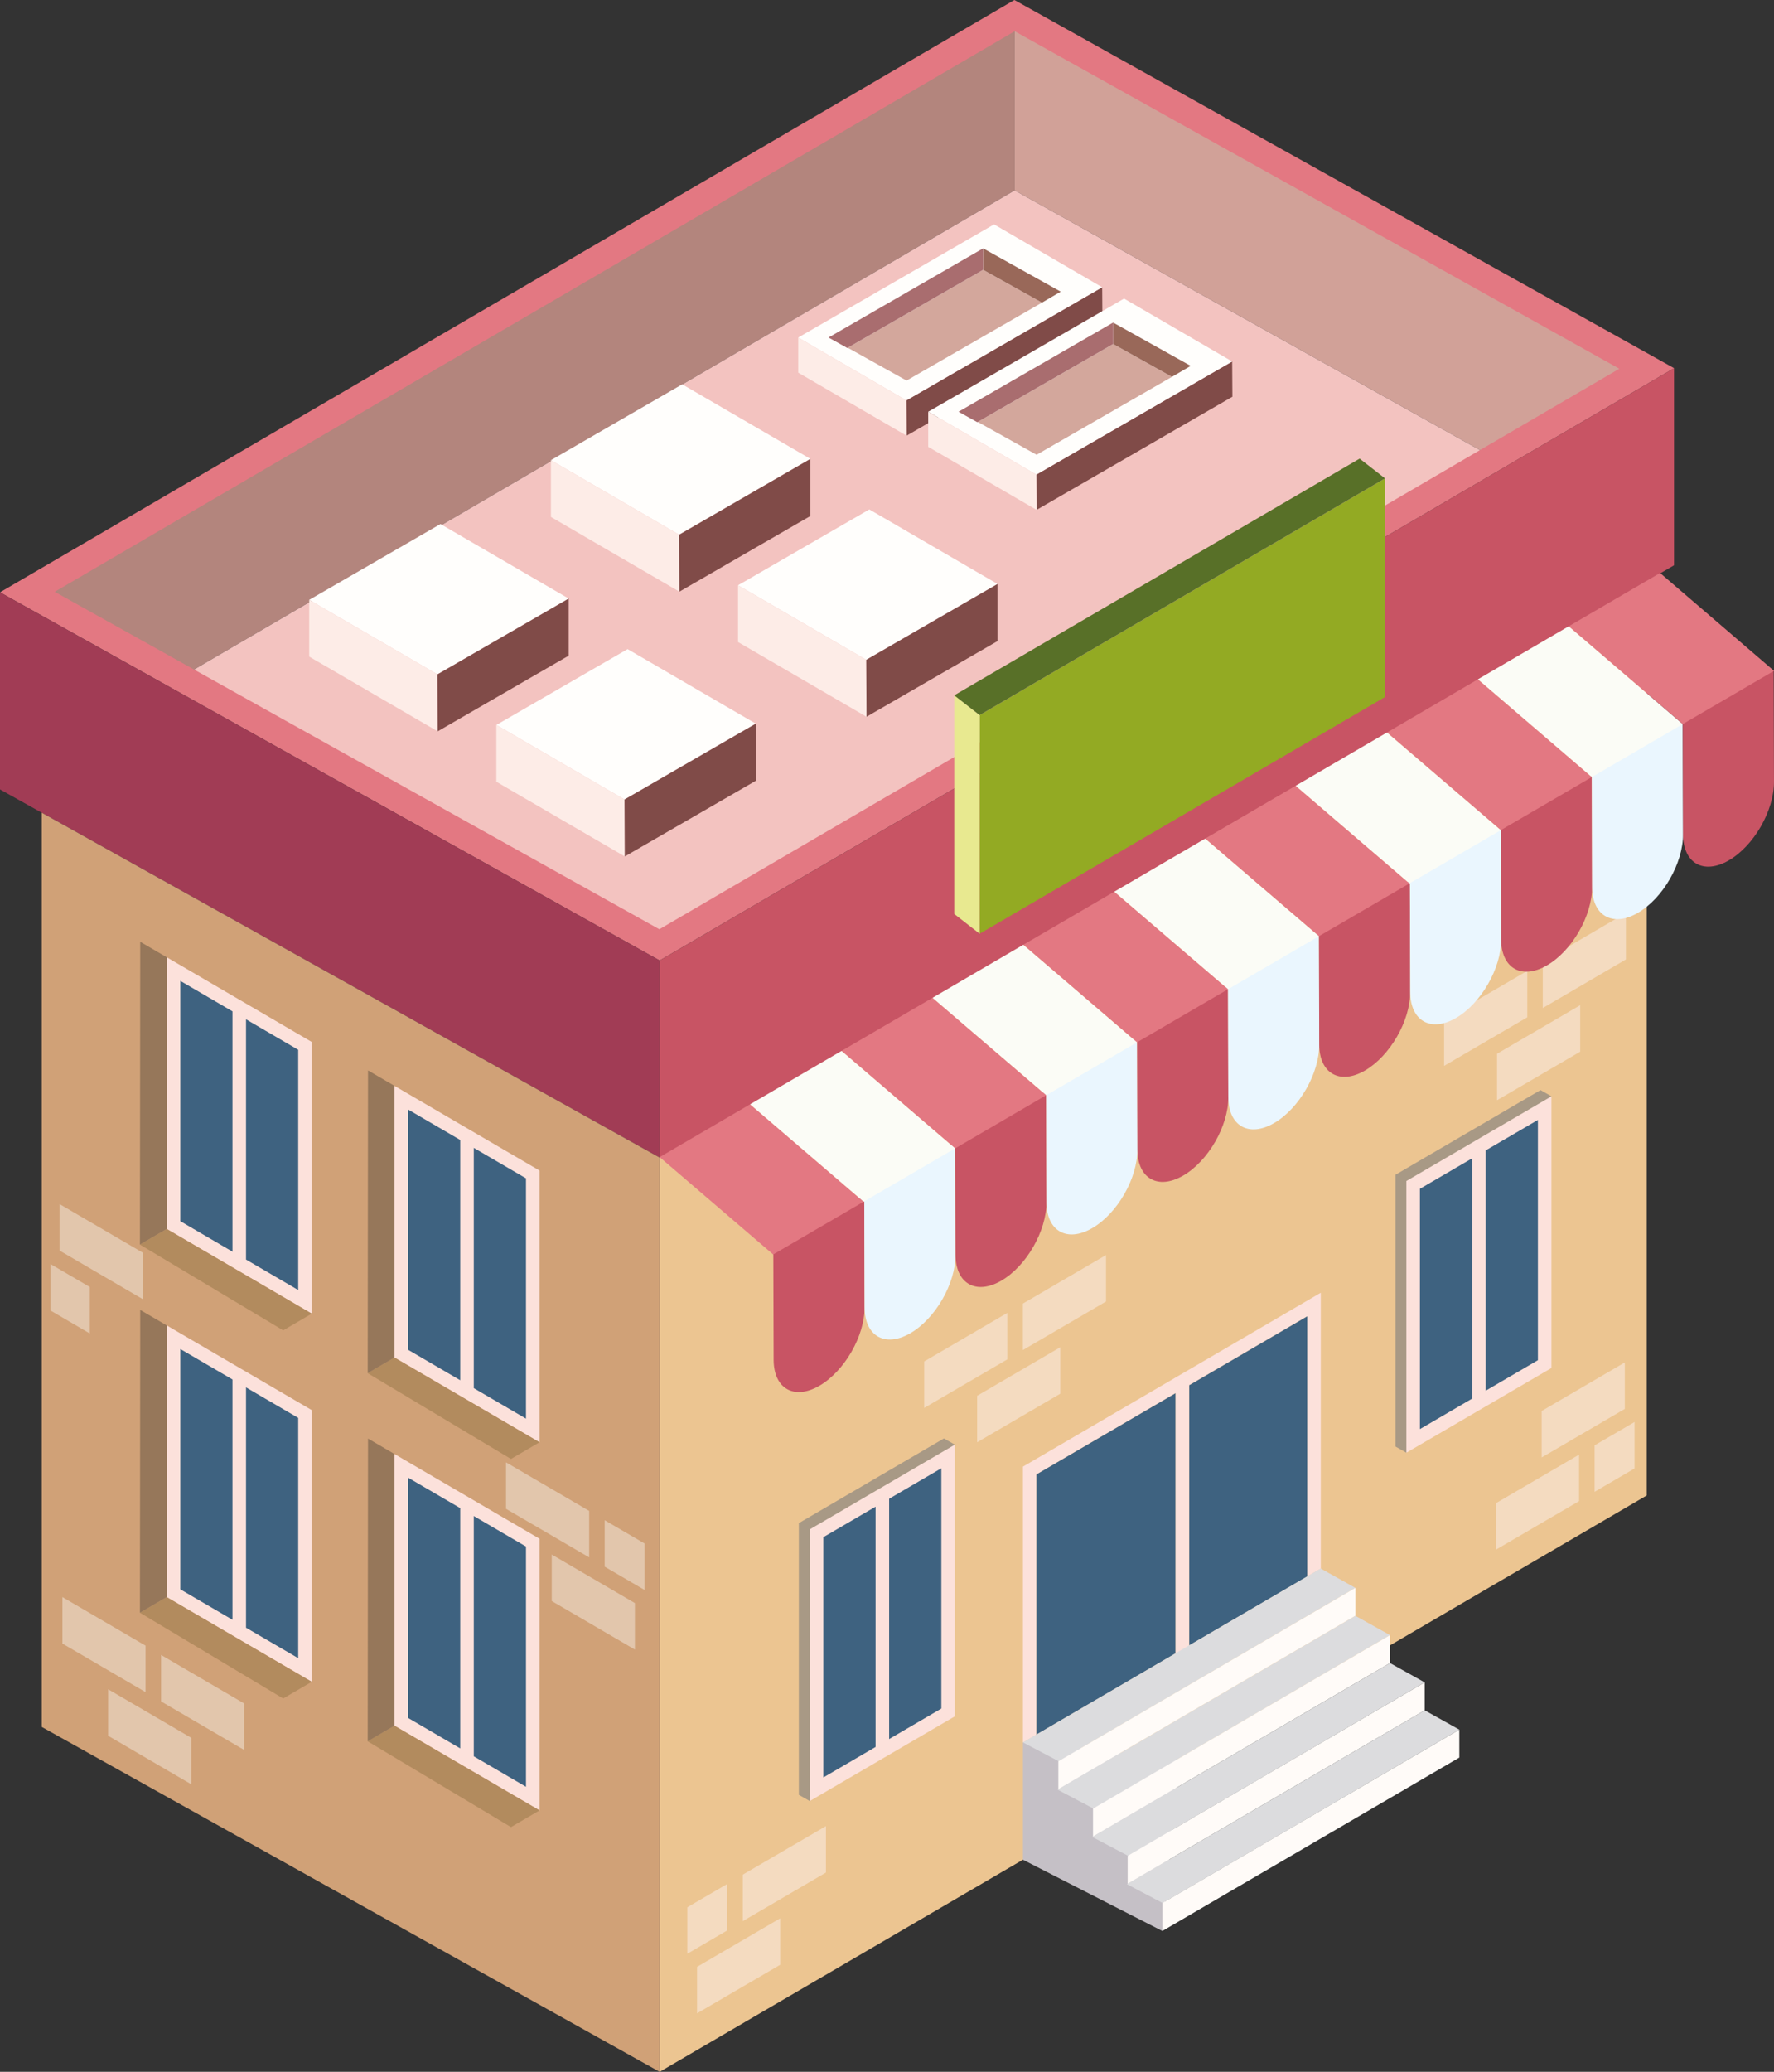 <svg id="fe15a32c-c6a9-47f7-98f0-a40b445678dd" data-name="Capa 1" xmlns="http://www.w3.org/2000/svg" viewBox="0 0 1818.18 2122"><rect x="0" y="0" width="1818.18" height="2122" fill="#333333" stroke="none"/><defs><style>.ed0d7d9a-78c7-4fdb-85b3-de35fabbfb7a{fill:#b3857d;}.b9126a70-1b64-4d4c-a28f-7cd574730408{fill:#d1a198;}.b154692e-464f-4625-8677-790501339e43{fill:#f3c3c0;}.a39cf48c-c05d-408c-8eea-118933cf6a2d{fill:#e37882;}.a4f0d018-a887-436a-a556-abe2616d8d71{fill:#a13c55;}.b874bdf3-0a8a-4ba4-a1b4-89dd464901a3{fill:#d0a177;}.ad29b4ce-b2ad-46ec-96b8-b8643e7c5695{fill:#3e6280;}.b44122fe-5a10-4236-a841-2e2a71b4f0f3{fill:#c85464;}.ecb8f0c9-68e9-4f39-a47d-ec2ba9b85894{fill:#ecc591;}.a1158ed8-86c4-4711-991c-3243c9be8c51{fill:#f4dbc0;}.bc66e9bc-a0f5-43db-813a-e520f84836fd{fill:#e2c6ac;}.bd93881f-5056-4eae-8e81-677eabdba9bb{fill:#fce1db;}.fa08f33b-4523-465f-8b70-f6d9da99da92{fill:#93aa23;}.eb8d7641-4c18-43ba-8d16-3e3d98353da6{fill:#e8e990;}.a7e89ba7-68be-4829-9d69-a4f5b9ea096a{fill:#587028;}.fe9c5d8c-d05d-4682-bad9-46cccd5a3613{fill:#c5c0c6;}.ab916461-4cb0-4a4f-8024-5d4cbe5df0e6{fill:#dcdcde;}.afff526b-9641-428a-8e7c-5217beeab5e0{fill:#fffbf8;}.a4533437-cc99-409e-a2e8-05754d91d259{fill:#a89985;}.b8235343-0e00-474c-962b-ed72eb89ac8a{fill:#b28b5e;}.bc72888c-bc5a-4dc8-954e-dce07a0b1fab{fill:#96775a;}.b36428bc-0746-47ec-b938-7f93c70937e0{fill:#fffefc;}.bfb18bec-feab-4f43-afc5-96b20e7f5058{fill:#fdece7;}.ee6f030a-496f-4403-86b6-44193ad1a7b1{fill:#804b48;}.ba6991ff-0bc4-4750-8dba-80c1779fe0f4{fill:#d3a79c;}.eadad56c-1d4e-4779-9785-6b2e569917f4{fill:#996859;}.a87c6bdc-3d57-4a7d-839b-e9f5913b348a{fill:#a96d6f;}.be6a9e5f-af94-4094-bfde-45a20bf7f005{fill:#eaf6fe;}.b736c3fc-dfff-4bb2-9c12-0cd231a17218{fill:#fbfcf6;}</style></defs><polygon class="ed0d7d9a-78c7-4fdb-85b3-de35fabbfb7a" points="1039.79 15.99 1039.95 16.08 1039.95 195 1039.95 195.01 1039.93 195 188.79 691.67 344.04 601.08 188.79 691.67 184.96 693.91 28.03 606.38 1039.79 15.99"/><polygon class="b9126a70-1b64-4d4c-a28f-7cd574730408" points="1039.95 16.08 1687.7 377.37 1530.91 468.86 1039.95 195.01 1039.95 195 1039.95 16.08"/><polygon class="b154692e-464f-4625-8677-790501339e43" points="1039.93 195 1530.91 468.86 679.77 965.52 188.79 691.67 1039.93 195"/><path class="a39cf48c-c05d-408c-8eea-118933cf6a2d" d="M152.22,606.65,1191.86,0,1868,377.1,828.32,983.76ZM1192.17,32,208.29,606.11,828,951.77l983.88-574.12Z" transform="translate(-152.22)"/><polygon class="a4f0d018-a887-436a-a556-abe2616d8d71" points="0 808.53 0 606.65 676.1 983.76 676.1 1185.64 0 808.53"/><polygon class="b874bdf3-0a8a-4ba4-a1b4-89dd464901a3" points="42.8 1768.76 42.8 832.4 676.1 1185.64 676.1 2122 42.8 1768.76"/><polygon class="ad29b4ce-b2ad-46ec-96b8-b8643e7c5695" points="411.51 1125.84 411.51 1387.16 544.83 1464.56 544.83 1204.74 411.51 1125.84"/><polygon class="ad29b4ce-b2ad-46ec-96b8-b8643e7c5695" points="178.54 993.59 178.54 1254.91 311.85 1332.32 311.85 1072.5 178.54 993.59"/><polygon class="ad29b4ce-b2ad-46ec-96b8-b8643e7c5695" points="411.51 1501.58 411.51 1762.9 544.83 1840.3 544.83 1580.48 411.51 1501.58"/><polygon class="ad29b4ce-b2ad-46ec-96b8-b8643e7c5695" points="178.54 1369.34 178.54 1630.65 311.85 1708.05 311.85 1448.24 178.54 1369.34"/><polygon class="b44122fe-5a10-4236-a841-2e2a71b4f0f3" points="676.1 983.76 1715.73 377.1 1715.73 578.98 676.1 1185.64 676.1 983.76"/><polygon class="ecb8f0c9-68e9-4f39-a47d-ec2ba9b85894" points="676.1 1185.64 1687.7 595.34 1687.7 1531.7 676.1 2122 676.1 1185.64"/><polygon class="a1158ed8-86c4-4711-991c-3243c9be8c51" points="1666.42 935.09 1666.42 982.7 1581.2 1032.43 1581.2 984.83 1666.42 935.09"/><polygon class="a1158ed8-86c4-4711-991c-3243c9be8c51" points="1619.54 1029.53 1619.54 1077.14 1534.32 1126.86 1534.32 1079.26 1619.54 1029.53"/><polygon class="a1158ed8-86c4-4711-991c-3243c9be8c51" points="1565.3 994.35 1565.3 1041.95 1480.07 1091.68 1480.07 1044.08 1565.3 994.35"/><polygon class="a1158ed8-86c4-4711-991c-3243c9be8c51" points="1133.56 1285.43 1133.56 1333.03 1048.34 1382.76 1048.34 1335.16 1133.56 1285.43"/><polygon class="a1158ed8-86c4-4711-991c-3243c9be8c51" points="1086.68 1379.86 1086.68 1427.47 1001.46 1477.2 1001.46 1429.6 1086.68 1379.86"/><polygon class="a1158ed8-86c4-4711-991c-3243c9be8c51" points="1032.44 1344.68 1032.44 1392.29 947.22 1442.01 947.22 1394.41 1032.44 1344.68"/><polygon class="bc66e9bc-a0f5-43db-813a-e520f84836fd" points="63.96 1635.76 63.96 1683.37 149.18 1733.1 149.18 1685.5 63.96 1635.76"/><polygon class="bc66e9bc-a0f5-43db-813a-e520f84836fd" points="110.84 1730.2 110.84 1777.81 196.06 1827.54 196.06 1779.93 110.84 1730.2"/><polygon class="bc66e9bc-a0f5-43db-813a-e520f84836fd" points="165.08 1695.02 165.08 1742.62 250.3 1792.35 250.3 1744.76 165.08 1695.02"/><polygon class="bc66e9bc-a0f5-43db-813a-e520f84836fd" points="51.69 1294.63 91.99 1318.14 91.99 1365.74 51.69 1342.22 51.69 1294.63"/><polygon class="bc66e9bc-a0f5-43db-813a-e520f84836fd" points="61.01 1233.22 61.01 1280.83 146.23 1330.56 146.23 1282.96 61.01 1233.22"/><polygon class="a1158ed8-86c4-4711-991c-3243c9be8c51" points="1533.19 1587.2 1533.19 1539.59 1618.42 1489.86 1618.42 1537.46 1533.19 1587.2"/><polygon class="a1158ed8-86c4-4711-991c-3243c9be8c51" points="1580.07 1492.75 1580.07 1445.15 1665.29 1395.42 1665.29 1443.03 1580.07 1492.75"/><polygon class="a1158ed8-86c4-4711-991c-3243c9be8c51" points="1675.27 1456.43 1675.27 1504.03 1634.31 1527.94 1634.31 1480.33 1675.27 1456.43"/><polygon class="a1158ed8-86c4-4711-991c-3243c9be8c51" points="846.51 1870.33 846.51 1917.93 761.28 1967.66 761.28 1920.06 846.51 1870.33"/><polygon class="a1158ed8-86c4-4711-991c-3243c9be8c51" points="799.63 1964.77 799.63 2012.37 714.4 2062.11 714.4 2014.5 799.63 1964.77"/><polygon class="a1158ed8-86c4-4711-991c-3243c9be8c51" points="704.43 2001.09 704.43 1953.48 745.38 1929.59 745.38 1977.19 704.43 2001.09"/><polygon class="bc66e9bc-a0f5-43db-813a-e520f84836fd" points="518.63 1497.77 518.63 1545.38 603.86 1595.1 603.86 1547.5 518.63 1497.77"/><polygon class="bc66e9bc-a0f5-43db-813a-e520f84836fd" points="565.51 1592.2 565.51 1639.81 650.73 1689.54 650.73 1641.93 565.51 1592.2"/><polygon class="bc66e9bc-a0f5-43db-813a-e520f84836fd" points="660.71 1628.53 660.71 1580.92 619.75 1557.03 619.75 1604.63 660.71 1628.53"/><polygon class="bd93881f-5056-4eae-8e81-677eabdba9bb" points="1048.39 1502.16 1353.67 1324.03 1353.67 1606.61 1339.77 1614.71 1339.77 1348.22 1062.28 1510.15 1062.28 1776.64 1048.39 1784.74 1048.39 1502.16"/><polygon class="ad29b4ce-b2ad-46ec-96b8-b8643e7c5695" points="1218.74 1418.85 1339.77 1348.22 1339.77 1614.71 1218.74 1685.34 1218.74 1418.85"/><polygon class="ad29b4ce-b2ad-46ec-96b8-b8643e7c5695" points="1204.85 1426.95 1204.85 1693.44 1062.28 1776.64 1062.28 1510.15 1204.85 1426.95"/><rect class="bd93881f-5056-4eae-8e81-677eabdba9bb" x="1204.85" y="1418.85" width="13.89" height="274.59"/><polygon class="fa08f33b-4523-465f-8b70-f6d9da99da92" points="1419.53 489.98 1419.53 713.89 1004.04 956.34 1004.04 732.44 1419.53 489.98"/><polygon class="eb8d7641-4c18-43ba-8d16-3e3d98353da6" points="1004.04 956.34 977.99 936.08 977.99 712.18 1004.04 732.44 1004.04 956.34"/><polygon class="a7e89ba7-68be-4829-9d69-a4f5b9ea096a" points="1419.53 489.98 1004.04 732.44 977.99 712.18 1393.48 469.72 1419.53 489.98"/><polygon class="fe9c5d8c-d05d-4682-bad9-46cccd5a3613" points="1191.28 1977.76 1048.39 1904.76 1048.39 1784.6 1208.33 1802.02 1191.28 1977.76"/><polygon class="ab916461-4cb0-4a4f-8024-5d4cbe5df0e6" points="1460.16 1751.73 1495.67 1771.54 1191.61 1949.13 1154.95 1929.83 1460.16 1751.73"/><polygon class="afff526b-9641-428a-8e7c-5217beeab5e0" points="1495.67 1771.54 1495.67 1800.13 1191.28 1977.76 1191.28 1949.17 1495.67 1771.54"/><polygon class="ab916461-4cb0-4a4f-8024-5d4cbe5df0e6" points="1424.63 1703.33 1460.14 1723.13 1156.08 1900.71 1119.43 1881.42 1424.63 1703.33"/><polygon class="afff526b-9641-428a-8e7c-5217beeab5e0" points="1460.15 1723.13 1460.15 1751.72 1155.74 1929.35 1155.74 1900.76 1460.15 1723.13"/><polygon class="ab916461-4cb0-4a4f-8024-5d4cbe5df0e6" points="1389.11 1654.92 1424.62 1674.72 1120.56 1852.3 1083.91 1833.01 1389.11 1654.92"/><polygon class="afff526b-9641-428a-8e7c-5217beeab5e0" points="1424.62 1674.72 1424.62 1703.31 1120.22 1880.94 1120.22 1852.35 1424.62 1674.72"/><polygon class="ab916461-4cb0-4a4f-8024-5d4cbe5df0e6" points="1353.58 1606.5 1389.09 1626.31 1085.03 1803.89 1048.39 1784.6 1353.58 1606.5"/><polygon class="afff526b-9641-428a-8e7c-5217beeab5e0" points="1389.1 1626.31 1389.1 1654.9 1084.69 1832.52 1084.69 1803.93 1389.1 1626.31"/><polygon class="a4533437-cc99-409e-a2e8-05754d91d259" points="1430.18 1203.25 1430.18 1481.52 1441.39 1487.9 1590.08 1122.86 1578.87 1116.47 1430.18 1203.25"/><polygon class="ad29b4ce-b2ad-46ec-96b8-b8643e7c5695" points="1577.71 1144.4 1577.71 1394.03 1453.76 1466.36 1453.76 1216.73 1577.71 1144.4"/><path class="bd93881f-5056-4eae-8e81-677eabdba9bb" d="M1593.61,1209.62V1487.9l148.7-86.77V1122.86Zm134.8,183.53-53.5,31.23V1178.27l53.5-31.22Zm-120.9-175.55,53.5-31.22v246.1l-53.5,31.22Z" transform="translate(-152.22)"/><path class="bd93881f-5056-4eae-8e81-677eabdba9bb" d="M556.52,1112.16v278.27l148.69,86.77V1198.93ZM691.32,1453l-53.51-31.23v-246.1l53.51,31.22ZM570.41,1136.34l53.51,31.23v246.1l-53.51-31.22Z" transform="translate(-152.22)"/><polygon class="b8235343-0e00-474c-962b-ed72eb89ac8a" points="404.29 1390.43 552.99 1477.2 523.7 1494.3 376.86 1406.44 404.29 1390.43"/><polygon class="bc72888c-bc5a-4dc8-954e-dce07a0b1fab" points="376.86 1406.44 377.18 1096.33 404.29 1112.16 404.29 1390.43 376.86 1406.44"/><path class="bd93881f-5056-4eae-8e81-677eabdba9bb" d="M323.07,980.43V1258.7l148.7,86.77V1067.2Zm134.8,340.85-53.5-31.22V1044l53.5,31.22ZM337,1004.62l53.5,31.23V1282L337,1250.73Z" transform="translate(-152.22)"/><polygon class="b8235343-0e00-474c-962b-ed72eb89ac8a" points="170.85 1258.7 319.54 1345.47 290.25 1362.57 143.41 1274.72 170.85 1258.7"/><polygon class="bc72888c-bc5a-4dc8-954e-dce07a0b1fab" points="143.41 1274.72 143.72 964.6 170.85 980.43 170.85 1258.7 143.41 1274.72"/><path class="bd93881f-5056-4eae-8e81-677eabdba9bb" d="M556.52,1489.22v278.27l148.69,86.77V1576Zm134.8,340.85-53.51-31.23v-246.1L691.32,1584ZM570.41,1513.41l53.51,31.22v246.11l-53.51-31.23Z" transform="translate(-152.22)"/><polygon class="b8235343-0e00-474c-962b-ed72eb89ac8a" points="404.29 1767.49 552.99 1854.26 523.7 1871.35 376.86 1783.5 404.29 1767.49"/><polygon class="bc72888c-bc5a-4dc8-954e-dce07a0b1fab" points="376.86 1783.5 377.18 1473.39 404.29 1489.22 404.29 1767.49 376.86 1783.5"/><path class="bd93881f-5056-4eae-8e81-677eabdba9bb" d="M323.07,1357.49v278.27l148.7,86.77V1444.26Zm134.8,340.85-53.5-31.23V1421l53.5,31.23ZM337,1381.68l53.5,31.22V1659L337,1627.79Z" transform="translate(-152.22)"/><polygon class="b8235343-0e00-474c-962b-ed72eb89ac8a" points="170.85 1635.76 319.54 1722.53 290.25 1739.63 143.41 1651.77 170.85 1635.76"/><polygon class="bc72888c-bc5a-4dc8-954e-dce07a0b1fab" points="143.41 1651.77 143.72 1341.66 170.85 1357.49 170.85 1635.76 143.41 1651.77"/><polygon class="b36428bc-0746-47ec-b938-7f93c70937e0" points="890.98 521.77 1022.37 598.12 887.82 675.8 756.43 599.44 890.98 521.77"/><polygon class="bfb18bec-feab-4f43-afc5-96b20e7f5058" points="887.82 675.8 888.11 734.12 756.43 657.6 756.43 599.45 887.82 675.8"/><polygon class="ee6f030a-496f-4403-86b6-44193ad1a7b1" points="887.82 675.8 1022.37 598.12 1022.37 656.61 888.11 734.12 887.82 675.8"/><polygon class="b36428bc-0746-47ec-b938-7f93c70937e0" points="699.2 393.63 830.59 469.99 696.05 547.67 564.65 471.31 699.2 393.63"/><polygon class="bfb18bec-feab-4f43-afc5-96b20e7f5058" points="696.05 547.67 696.33 605.99 564.65 529.47 564.65 471.31 696.05 547.67"/><polygon class="ee6f030a-496f-4403-86b6-44193ad1a7b1" points="696.05 547.67 830.59 469.99 830.59 528.48 696.33 605.99 696.05 547.67"/><polygon class="b36428bc-0746-47ec-b938-7f93c70937e0" points="643.24 664.84 774.62 741.19 640.08 818.87 508.7 742.51 643.24 664.84"/><polygon class="bfb18bec-feab-4f43-afc5-96b20e7f5058" points="640.08 818.87 640.36 877.19 508.7 800.67 508.7 742.51 640.08 818.87"/><polygon class="ee6f030a-496f-4403-86b6-44193ad1a7b1" points="640.08 818.87 774.62 741.19 774.62 799.68 640.36 877.19 640.08 818.87"/><polygon class="b36428bc-0746-47ec-b938-7f93c70937e0" points="451.46 536.7 582.85 613.06 448.3 690.73 316.92 614.38 451.46 536.7"/><polygon class="bfb18bec-feab-4f43-afc5-96b20e7f5058" points="448.3 690.73 448.59 749.06 316.92 672.54 316.92 614.38 448.3 690.73"/><polygon class="ee6f030a-496f-4403-86b6-44193ad1a7b1" points="448.3 690.73 582.85 613.06 582.85 671.55 448.59 749.06 448.3 690.73"/><polygon class="a4533437-cc99-409e-a2e8-05754d91d259" points="818.73 1560.03 818.73 1838.3 829.94 1844.68 978.63 1479.64 967.42 1473.27 818.73 1560.03"/><polygon class="ad29b4ce-b2ad-46ec-96b8-b8643e7c5695" points="966.27 1501.19 966.27 1750.82 842.31 1823.14 842.31 1573.52 966.27 1501.19"/><path class="bd93881f-5056-4eae-8e81-677eabdba9bb" d="M982.16,1566.41v278.27l148.7-86.77V1479.64ZM1117,1749.94l-53.5,31.22v-246.1l53.5-31.23Zm-120.9-175.55,53.5-31.23v246.11l-53.5,31.23Z" transform="translate(-152.22)"/><polygon class="ee6f030a-496f-4403-86b6-44193ad1a7b1" points="928.91 410.1 929.15 446.22 1129.86 330.34 1129.62 294.22 928.91 410.1"/><polygon class="b36428bc-0746-47ec-b938-7f93c70937e0" points="1018.81 229.82 1129.62 294.22 928.91 410.1 818.1 345.7 1018.81 229.82"/><polygon class="bfb18bec-feab-4f43-afc5-96b20e7f5058" points="928.91 410.1 929.15 446.22 818.1 381.68 818.1 345.7 928.91 410.1"/><polygon class="ba6991ff-0bc4-4750-8dba-80c1779fe0f4" points="1007.63 276.35 1067.89 309.96 929.15 389.78 868.88 356.17 1007.63 276.35"/><polygon class="eadad56c-1d4e-4779-9785-6b2e569917f4" points="1087.14 298.73 1067.89 309.96 1007.63 276.35 1007.63 254.38 1087.14 298.73"/><polygon class="a87c6bdc-3d57-4a7d-839b-e9f5913b348a" points="849.16 345.7 1007.61 254.37 1007.63 254.38 1007.63 276.35 868.88 356.17 868.41 356.44 849.16 345.7"/><polygon class="ee6f030a-496f-4403-86b6-44193ad1a7b1" points="1062.14 486.1 1062.39 522.22 1263.09 406.34 1262.85 370.22 1062.14 486.1"/><polygon class="b36428bc-0746-47ec-b938-7f93c70937e0" points="1152.04 305.82 1262.85 370.22 1062.14 486.1 951.33 421.7 1152.04 305.82"/><polygon class="bfb18bec-feab-4f43-afc5-96b20e7f5058" points="1062.14 486.1 1062.39 522.22 951.33 457.68 951.33 421.7 1062.14 486.1"/><polygon class="ba6991ff-0bc4-4750-8dba-80c1779fe0f4" points="1140.86 352.35 1201.13 385.96 1062.39 465.79 1002.12 432.17 1140.86 352.35"/><polygon class="eadad56c-1d4e-4779-9785-6b2e569917f4" points="1220.37 374.73 1201.13 385.96 1140.86 352.35 1140.86 330.39 1220.37 374.73"/><polygon class="a87c6bdc-3d57-4a7d-839b-e9f5913b348a" points="982.39 421.7 1140.85 330.37 1140.86 330.39 1140.86 352.35 1002.12 432.17 1001.65 432.44 982.39 421.7"/><path class="b44122fe-5a10-4236-a841-2e2a71b4f0f3" d="M1038,1224.53l-93.21,53.83.33,114.38c.09,29.58,21,41.52,46.78,26.65s46.51-50.89,46.43-80.47Z" transform="translate(-152.22)"/><path class="be6a9e5f-af94-4094-bfde-45a20bf7f005" d="M1131.2,1170.74,1038,1224.53l.33,114.39c.08,29.58,21,41.53,46.78,26.66s46.49-50.88,46.44-80.45Z" transform="translate(-152.22)"/><path class="b44122fe-5a10-4236-a841-2e2a71b4f0f3" d="M1224.41,1116.92l-93.21,53.82.34,114.39c0,29.57,21,41.5,46.77,26.65s46.51-50.91,46.42-80.47Z" transform="translate(-152.22)"/><path class="be6a9e5f-af94-4094-bfde-45a20bf7f005" d="M1317.61,1063.1l-93.2,53.82.32,114.39c.09,29.56,21,41.51,46.77,26.65s46.52-50.89,46.43-80.46Z" transform="translate(-152.22)"/><path class="b44122fe-5a10-4236-a841-2e2a71b4f0f3" d="M1410.82,1009.29l-93.21,53.81.32,114.4c.09,29.57,21,41.5,46.79,26.65s46.52-50.89,46.42-80.47Z" transform="translate(-152.22)"/><path class="be6a9e5f-af94-4094-bfde-45a20bf7f005" d="M1504,955.47l-93.22,53.82.32,114.39c.1,29.58,21,41.53,46.8,26.67s46.49-50.92,46.4-80.47Z" transform="translate(-152.22)"/><path class="b44122fe-5a10-4236-a841-2e2a71b4f0f3" d="M1597.23,901.67,1504,955.47l.3,114.41c.09,29.55,21.05,41.52,46.78,26.63s46.52-50.89,46.43-80.47Z" transform="translate(-152.22)"/><path class="be6a9e5f-af94-4094-bfde-45a20bf7f005" d="M1690.43,847.86l-93.2,53.81.32,114.37c.09,29.58,21.06,41.53,46.78,26.68s46.51-50.89,46.42-80.47Z" transform="translate(-152.22)"/><path class="b44122fe-5a10-4236-a841-2e2a71b4f0f3" d="M1783.64,794l-93.21,53.82.32,114.39c.09,29.58,21,41.51,46.79,26.65S1784.05,938,1784,908.43Z" transform="translate(-152.22)"/><path class="be6a9e5f-af94-4094-bfde-45a20bf7f005" d="M1876.85,740.22,1783.64,794l.33,114.39c.08,29.58,21,41.51,46.79,26.65s46.49-50.89,46.41-80.47Z" transform="translate(-152.22)"/><path class="b44122fe-5a10-4236-a841-2e2a71b4f0f3" d="M1970.07,686.43l-93.22,53.79.32,114.39c.08,29.58,21,41.53,46.79,26.68s46.48-50.92,46.42-80.49Z" transform="translate(-152.22)"/><polygon class="a39cf48c-c05d-408c-8eea-118933cf6a2d" points="1072.18 1121.71 1072.18 1121.78 979 1176.16 978.86 1176.23 975.07 1173 862.46 1076.38 955.78 1021.94 1068.88 1118.84 1072.18 1121.71"/><polygon class="b736c3fc-dfff-4bb2-9c12-0cd231a17218" points="1165.36 1067.55 1072.25 1121.78 1072.18 1121.78 1072.18 1121.71 1068.88 1118.84 955.78 1021.94 1048.82 967.63 1162.27 1064.88 1165.36 1067.55"/><polygon class="a39cf48c-c05d-408c-8eea-118933cf6a2d" points="1258.61 1013.17 1165.36 1067.55 1162.27 1064.88 1048.82 967.63 1142.07 913.25 1255.94 1010.85 1258.61 1013.17"/><polygon class="b736c3fc-dfff-4bb2-9c12-0cd231a17218" points="1351.79 958.86 1258.61 1013.17 1255.94 1010.85 1142.07 913.25 1235.25 858.88 1349.47 956.82 1351.79 958.86"/><polygon class="a39cf48c-c05d-408c-8eea-118933cf6a2d" points="885.12 1230.82 792.57 1284.78 792.43 1284.85 676.1 1185.14 768.79 1131.04 880.98 1227.24 885.12 1230.82"/><polygon class="b736c3fc-dfff-4bb2-9c12-0cd231a17218" points="978.86 1176.23 885.75 1230.47 885.12 1230.82 880.98 1227.24 768.79 1131.04 862.46 1076.38 975.07 1173 978.86 1176.23"/><polygon class="b736c3fc-dfff-4bb2-9c12-0cd231a17218" points="1724.64 741.63 1631.39 795.93 1630.06 794.81 1514.64 695.81 1607.82 641.43 1723.66 740.79 1724.64 741.63"/><polygon class="a39cf48c-c05d-408c-8eea-118933cf6a2d" points="1631.39 795.93 1538.21 850.24 1538.15 850.31 1536.46 848.84 1421.47 750.26 1514.64 695.81 1630.06 794.81 1631.39 795.93"/><polygon class="a39cf48c-c05d-408c-8eea-118933cf6a2d" points="1818.18 687.11 1817.83 687.32 1724.64 741.63 1723.66 740.79 1607.82 641.43 1701.41 586.84 1817.54 686.55 1817.83 686.83 1818.18 687.11"/><polygon class="a39cf48c-c05d-408c-8eea-118933cf6a2d" points="1444.55 904.83 1351.79 958.86 1349.47 956.82 1235.25 858.88 1327.93 804.78 1442.52 903.08 1444.55 904.83"/><polygon class="b736c3fc-dfff-4bb2-9c12-0cd231a17218" points="1538.15 850.31 1444.97 904.55 1444.55 904.83 1442.52 903.08 1327.93 804.78 1421.47 750.26 1536.46 848.84 1538.15 850.31"/></svg>
